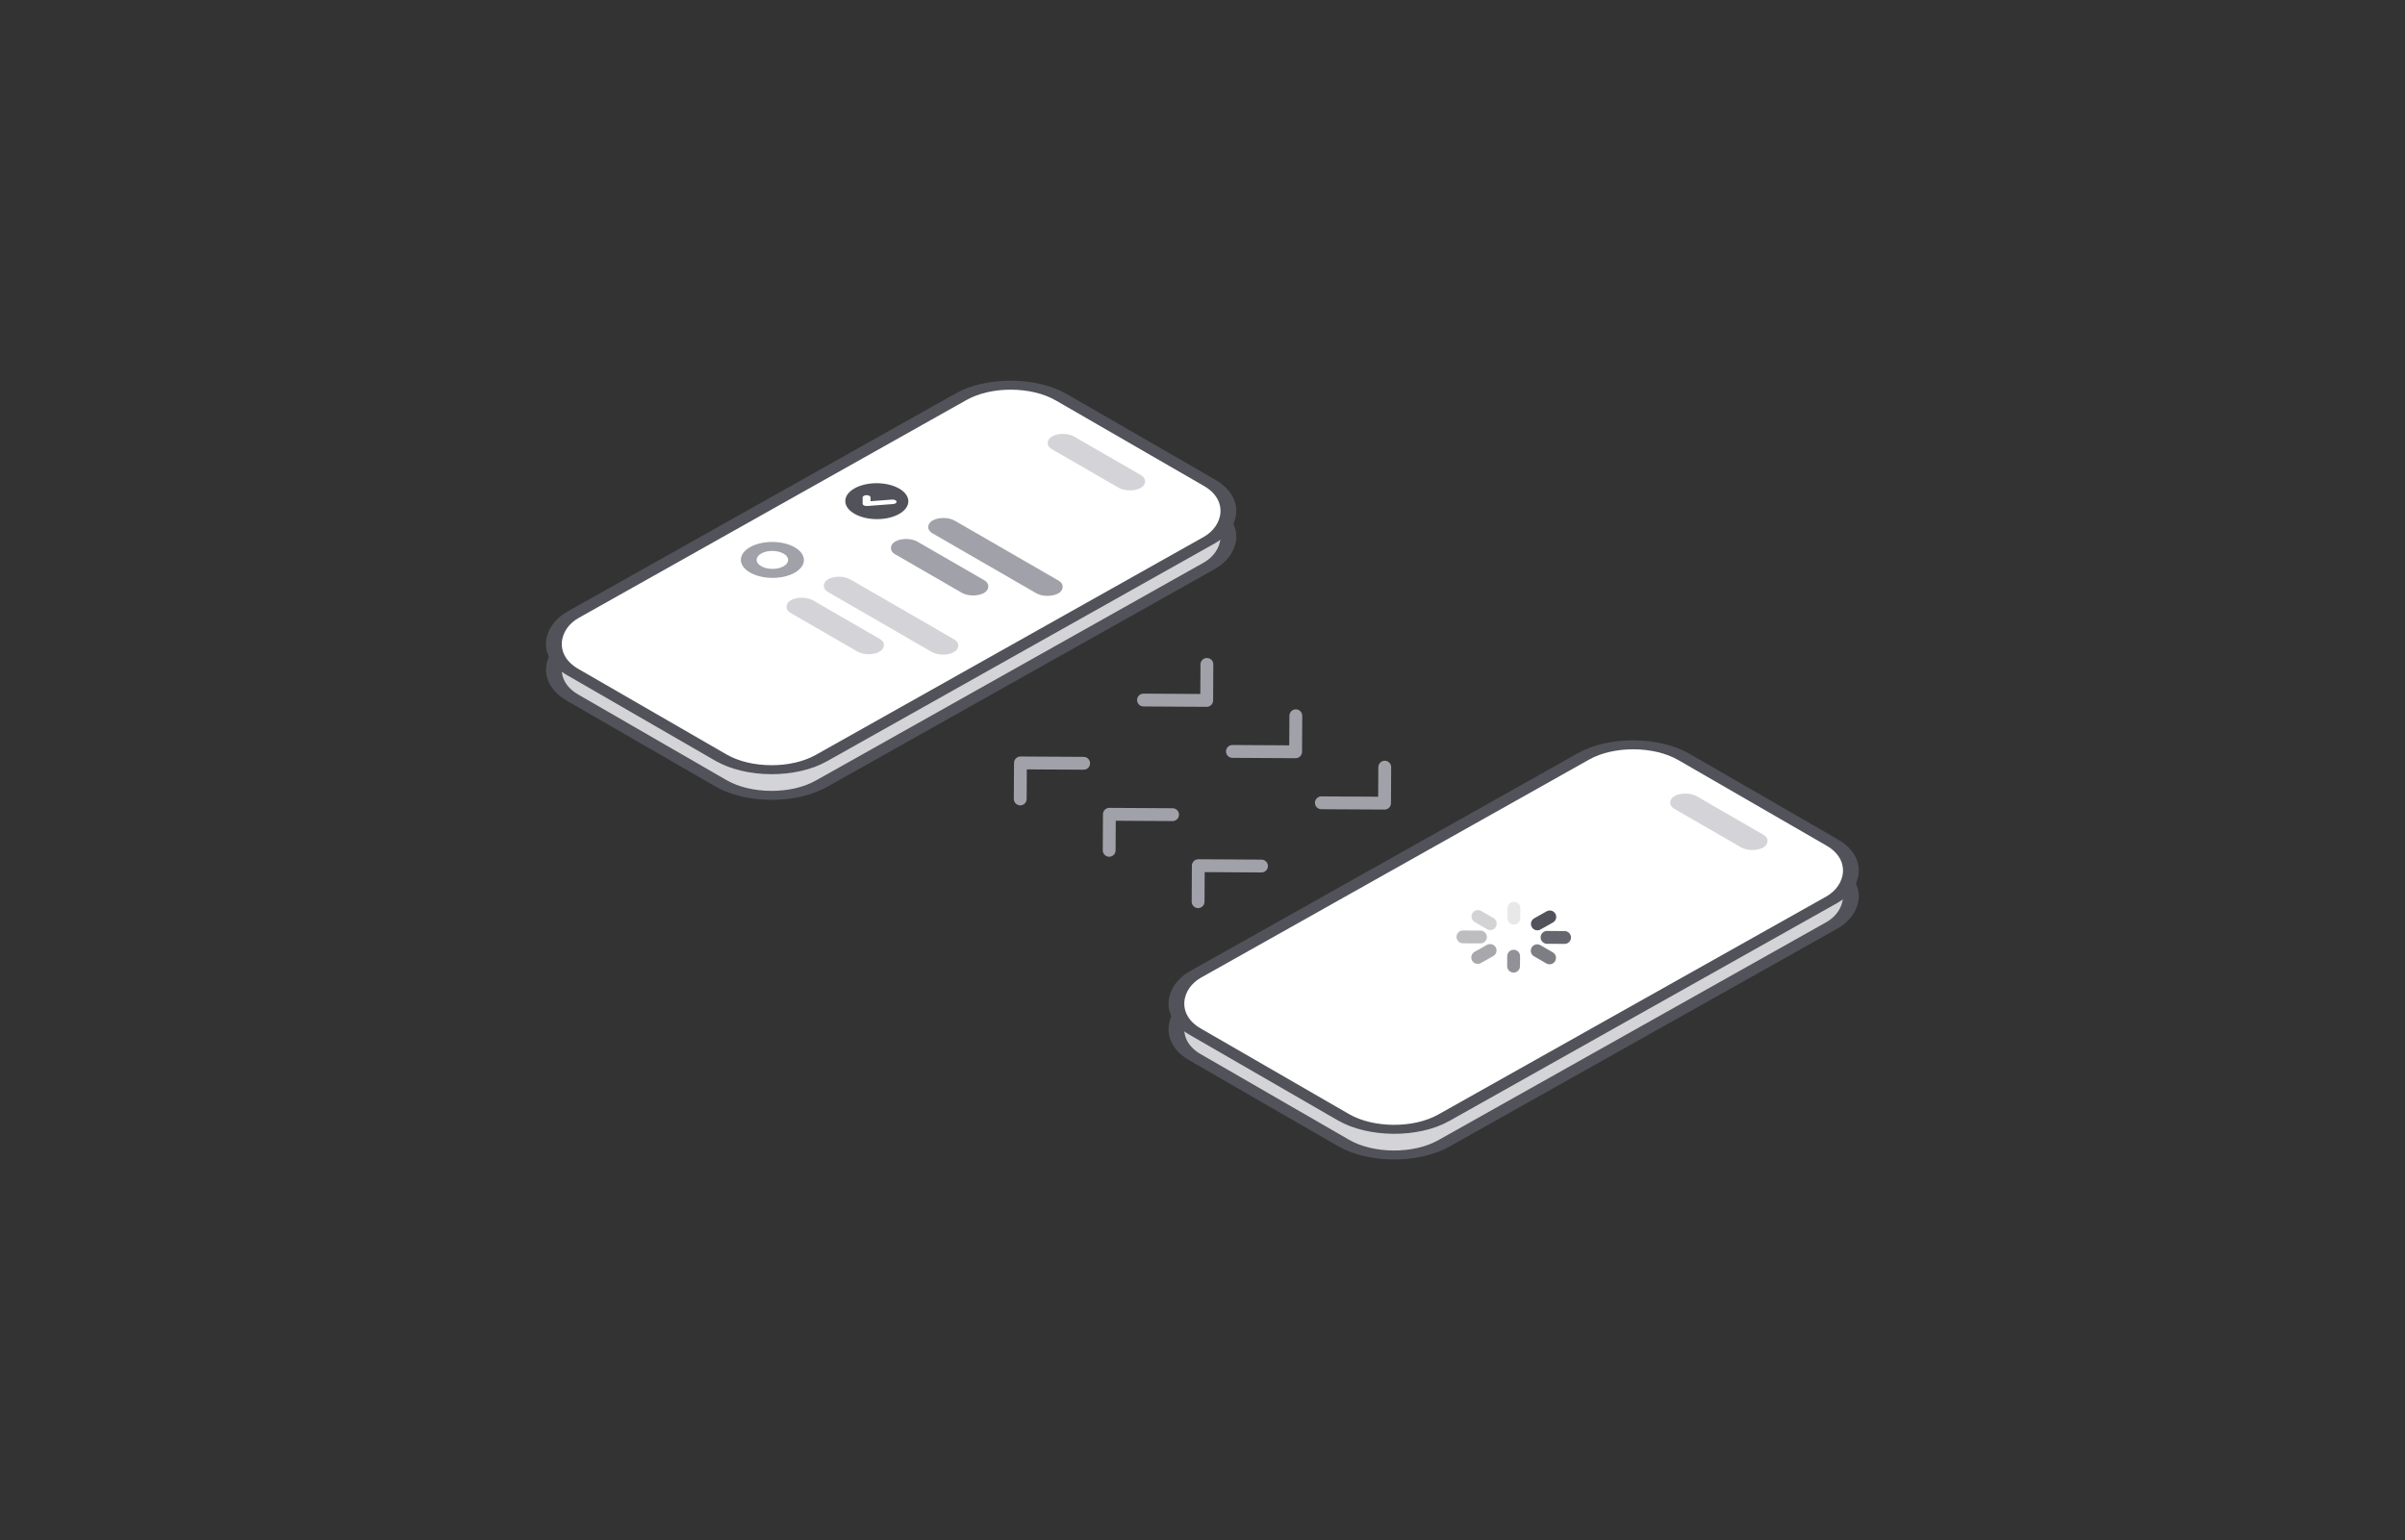 <svg width="281" height="180" viewBox="0 0 281 180" fill="none" xmlns="http://www.w3.org/2000/svg">
<rect x="0" y="0" width="281" height="180" fill="#333333" stroke="none"/>
<rect x="0.004" y="-0.743" width="33.5" height="65.5" rx="6.75" transform="matrix(0.866 0.5 -0.872 0.49 190.256 88.438)" fill="#D4D4D8" stroke="#52525B" stroke-width="1.5"/>
<rect x="0.004" y="-0.743" width="33.5" height="65.5" rx="6.75" transform="matrix(0.866 0.5 -0.872 0.49 190.256 85.438)" fill="white" stroke="#52525B" stroke-width="1.5"/>
<path d="M181.079 107.142L179.626 107.959" stroke="#52525B" stroke-width="1.5" stroke-linecap="round" stroke-linejoin="round"/>
<path opacity="0.88" d="M182.805 109.546L180.757 109.534" stroke="#52525B" stroke-width="1.5" stroke-linecap="round" stroke-linejoin="round"/>
<path opacity="0.75" d="M181.051 111.93L179.608 111.096" stroke="#52525B" stroke-width="1.5" stroke-linecap="round" stroke-linejoin="round"/>
<path opacity="0.63" d="M176.847 112.897L176.854 111.73" stroke="#52525B" stroke-width="1.5" stroke-linecap="round" stroke-linejoin="round"/>
<path opacity="0.5" d="M172.654 111.881L174.106 111.064" stroke="#52525B" stroke-width="1.5" stroke-linecap="round" stroke-linejoin="round"/>
<path opacity="0.38" d="M170.928 109.478L172.976 109.489" stroke="#52525B" stroke-width="1.5" stroke-linecap="round" stroke-linejoin="round"/>
<path opacity="0.25" d="M172.681 107.094L174.125 107.928" stroke="#52525B" stroke-width="1.5" stroke-linecap="round" stroke-linejoin="round"/>
<path opacity="0.13" d="M176.886 106.126L176.879 107.294" stroke="#52525B" stroke-width="1.5" stroke-linecap="round" stroke-linejoin="round"/>
<rect width="12" height="3" rx="1.5" transform="matrix(0.866 0.5 -0.872 0.49 196.947 92.293)" fill="#D4D4D8"/>
<rect x="0.004" y="-0.743" width="33.5" height="65.5" rx="6.75" transform="matrix(0.866 0.5 -0.872 0.49 117.523 46.415)" fill="#D4D4D8" stroke="#52525B" stroke-width="1.5"/>
<rect x="0.004" y="-0.743" width="33.5" height="65.5" rx="6.75" transform="matrix(0.866 0.5 -0.872 0.49 117.523 43.415)" fill="white" stroke="#52525B" stroke-width="1.5"/>
<rect width="12" height="3" rx="1.5" transform="matrix(0.866 0.5 -0.872 0.49 124.214 50.269)" fill="#D4D4D8"/>
<rect width="17" height="3" rx="1.5" transform="matrix(0.866 0.5 -0.872 0.49 98.055 66.958)" fill="#D4D4D8"/>
<rect width="12" height="3" rx="1.5" transform="matrix(0.866 0.5 -0.872 0.49 93.698 69.409)" fill="#D4D4D8"/>
<path d="M92.86 63.956C91.428 63.129 89.09 63.115 87.648 63.926C86.206 64.737 86.198 66.07 87.631 66.898C89.063 67.726 91.401 67.739 92.843 66.928C94.285 66.117 94.293 64.784 92.86 63.956ZM88.938 66.162C88.222 65.749 88.226 65.082 88.947 64.677C89.668 64.271 90.837 64.278 91.553 64.692C92.269 65.106 92.265 65.772 91.544 66.177C90.824 66.583 89.654 66.576 88.938 66.162Z" fill="#A1A1AA"/>
<rect width="17" height="3" rx="1.5" transform="matrix(0.866 0.5 -0.872 0.49 110.257 60.094)" fill="#A1A1AA"/>
<rect width="12" height="3" rx="1.5" transform="matrix(0.866 0.5 -0.872 0.49 105.899 62.546)" fill="#A1A1AA"/>
<path d="M105.062 57.093C103.63 56.265 101.292 56.252 99.85 57.063C98.408 57.874 98.4 59.206 99.833 60.034C101.265 60.862 103.603 60.875 105.045 60.064C106.487 59.253 106.495 57.92 105.062 57.093ZM104.358 58.897L101.315 59.127C101.183 59.137 101.05 59.113 100.949 59.063C100.94 59.059 100.932 59.054 100.924 59.05C100.839 59.001 100.79 58.934 100.79 58.864L100.793 58.12C100.794 57.975 101.001 57.858 101.256 57.86C101.51 57.861 101.716 57.98 101.715 58.126L101.714 58.567L104.232 58.377C104.483 58.358 104.717 58.458 104.751 58.603C104.786 58.747 104.61 58.879 104.358 58.898L104.358 58.897Z" fill="#52525B"/>
<g clip-path="url(#clip0_96_259)">
<path d="M133.606 81.802L140.99 81.845L141.014 77.635" stroke="#A1A1AA" stroke-width="1.5" stroke-linecap="round" stroke-linejoin="round"/>
</g>
<g clip-path="url(#clip1_96_259)">
<path d="M143.996 87.805L151.381 87.848L151.405 83.638" stroke="#A1A1AA" stroke-width="1.5" stroke-linecap="round" stroke-linejoin="round"/>
</g>
<g clip-path="url(#clip2_96_259)">
<path d="M154.387 93.809L161.771 93.851L161.795 89.642" stroke="#A1A1AA" stroke-width="1.5" stroke-linecap="round" stroke-linejoin="round"/>
</g>
<g clip-path="url(#clip3_96_259)">
<path d="M126.614 89.191L119.229 89.149L119.205 93.358" stroke="#A1A1AA" stroke-width="1.5" stroke-linecap="round" stroke-linejoin="round"/>
</g>
<g clip-path="url(#clip4_96_259)">
<path d="M137.004 95.195L129.62 95.152L129.596 99.362" stroke="#A1A1AA" stroke-width="1.5" stroke-linecap="round" stroke-linejoin="round"/>
</g>
<g clip-path="url(#clip5_96_259)">
<path d="M147.394 101.198L140.01 101.155L139.986 105.365" stroke="#A1A1AA" stroke-width="1.5" stroke-linecap="round" stroke-linejoin="round"/>
</g>
<defs>
<clipPath id="clip0_96_259">
<rect width="12" height="12" fill="white" transform="matrix(0.866 0.5 -0.872 0.49 138.86 74.651)"/>
</clipPath>
<clipPath id="clip1_96_259">
<rect width="12" height="12" fill="white" transform="matrix(0.866 0.5 -0.872 0.49 149.25 80.654)"/>
</clipPath>
<clipPath id="clip2_96_259">
<rect width="12" height="12" fill="white" transform="matrix(0.866 0.5 -0.872 0.49 159.64 86.657)"/>
</clipPath>
<clipPath id="clip3_96_259">
<rect width="12" height="12" fill="white" transform="matrix(0.866 0.5 -0.872 0.49 121.428 84.456)"/>
</clipPath>
<clipPath id="clip4_96_259">
<rect width="12" height="12" fill="white" transform="matrix(0.866 0.5 -0.872 0.49 131.819 90.459)"/>
</clipPath>
<clipPath id="clip5_96_259">
<rect width="12" height="12" fill="white" transform="matrix(0.866 0.5 -0.872 0.49 142.209 96.463)"/>
</clipPath>
</defs>
</svg>
